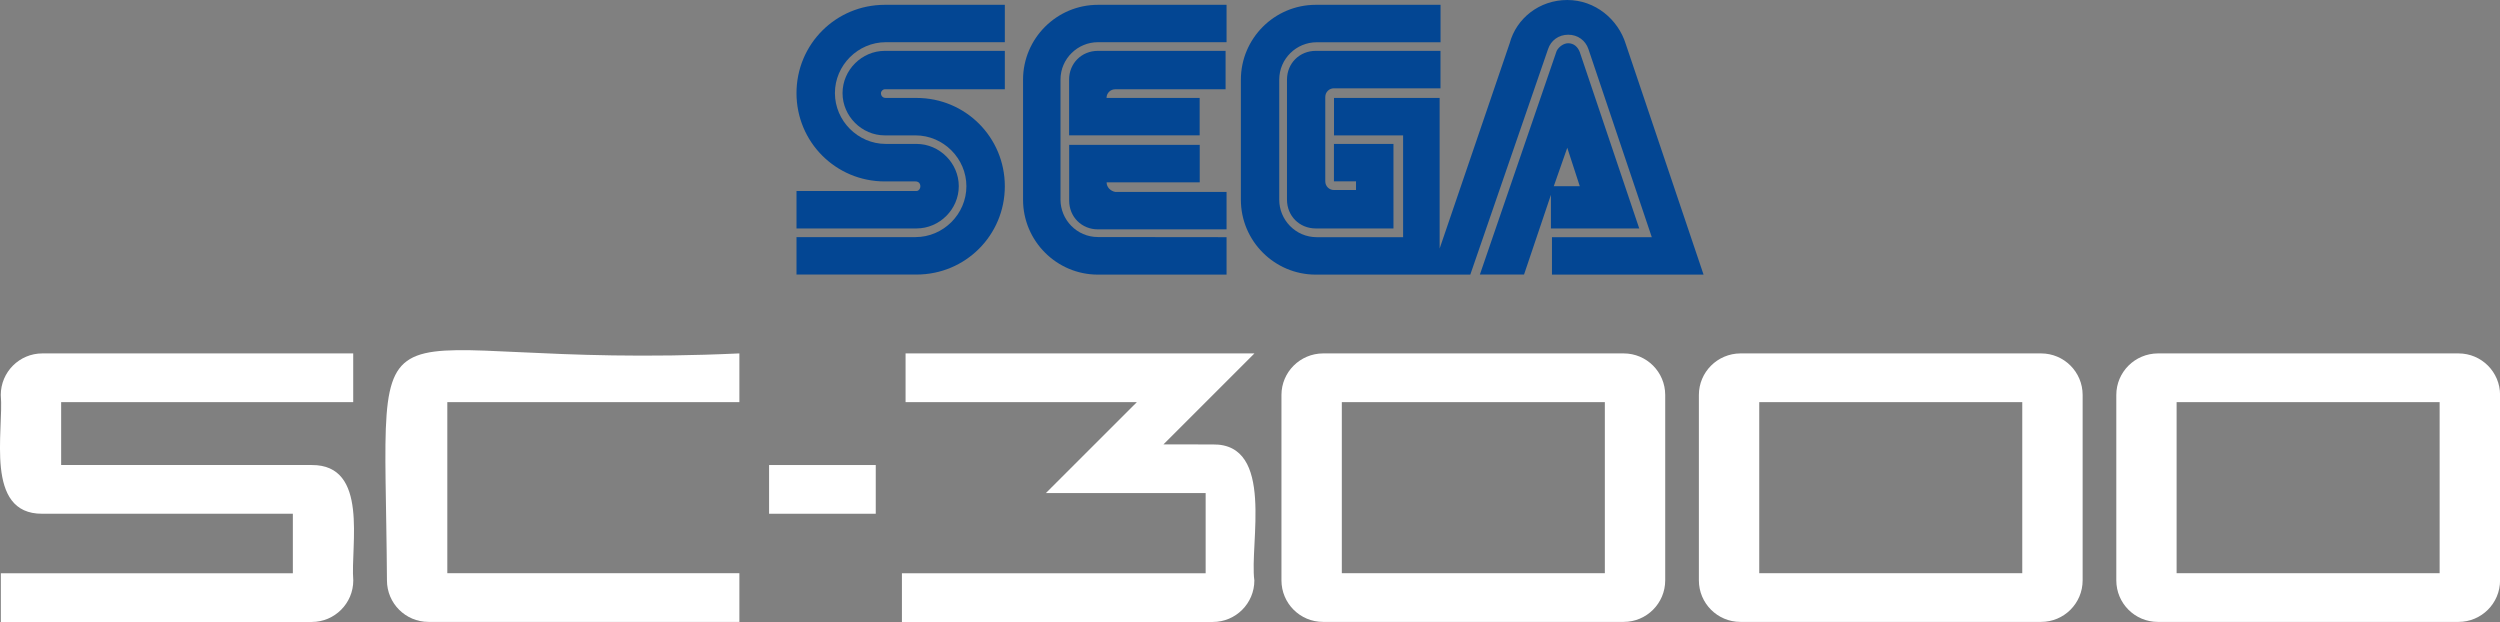 <?xml version="1.0" encoding="utf-8"?>
<!-- Generator: Adobe Illustrator 25.4.1, SVG Export Plug-In . SVG Version: 6.00 Build 0)  -->
<svg version="1.1" id="Layer_1" xmlns="http://www.w3.org/2000/svg" xmlns:xlink="http://www.w3.org/1999/xlink" x="0px" y="0px"
	 viewBox="0 0 3839 955.1" style="enable-background:new 0 0 3839 955.1;" xml:space="preserve">
<rect x="0" y="0" width="3839" height="955.1" fill="#808080" stroke="none"/>
<style type="text/css">
	.st0{fill:#FF0000;}
	.st1{fill:#FFFFFF;}
	.st2{fill:#034693;}
</style>
<g>
	<g>
		<rect x="1181" y="714.1" class="st1" width="163.8" height="74.8"/>
		<path class="st1" d="M1786.6,682.4l139.7-139.7h-535.7v74.8h355.2l-139.8,139.7h245.4v123.1h-466.4v74.8h477.4
			c35.2,0,63.8-28.5,63.8-63.8c-7.7-55.7,31.8-210.3-63.8-208.8C1862.5,682.4,1786.6,682.4,1786.6,682.4z"/>
		<path class="st1" d="M1135.4,617.5v-74.8c-595.7,27.5-544.4-134.3-541.2,348.5c0,35.2,28.5,63.8,63.8,63.8h477.4v-74.8H686.9
			V617.5H1135.4z"/>
		<path class="st1" d="M1967.8,606.5v284.7c0,35.2,28.5,63.8,63.8,63.8h461.7c35.2,0,63.8-28.5,63.8-63.8V606.5
			c0-35.2-28.5-63.8-63.8-63.8h-461.7C1996.4,542.9,1967.8,571.4,1967.8,606.5z M2060.5,880.3V617.5h403.9v262.7H2060.5z"/>
		<path class="st1" d="M2608.8,606.5v284.7c0,35.2,28.5,63.8,63.8,63.8h461.7c35.2,0,63.8-28.5,63.8-63.8V606.5
			c0-35.2-28.5-63.8-63.8-63.8h-461.7C2637.3,542.9,2608.8,571.4,2608.8,606.5z M2701.5,880.3V617.5h403.9v262.7H2701.5z"/>
		<path class="st1" d="M3249.8,606.5v284.7c0,35.2,28.5,63.8,63.8,63.8h461.7c35.2,0,63.8-28.5,63.8-63.8V606.5
			c0-35.2-28.5-63.8-63.8-63.8h-461.7C3278.3,542.9,3249.8,571.4,3249.8,606.5z M3342.4,880.3V617.5h403.9v262.7H3342.4z"/>
		<path class="st1" d="M478.7,714.1H93.9v-96.6h448.5v-74.8H65c-35.2,0-63.8,28.6-63.8,63.8c5,54.4-25.7,183.1,63.8,182.4h384.7
			v91.4H1.3v74.8h477.4c35.2,0,63.8-28.6,63.8-63.8C538.1,837.3,566.8,713.5,478.7,714.1z"/>
	</g>
	<g>
		<g>
			<g>
				<g>
					<g>
						<g>
							<path class="st2" d="M1407.4,293.3h-184.3v57.5h184.3c35.4,0,64.9-29.5,64.9-64.9s-29.5-64.9-64.9-64.9h-47.2
								c-42.7,0-78.1-35.4-78.1-78.1s35.4-78.1,78.1-78.1H1543V7.4h-184.3c-75.2,0-135.6,60.4-135.6,135.6s60.4,135.6,135.6,135.6
								h47.2c4.4,0,7.4,2.9,7.4,7.4C1413.3,290.3,1410.3,293.3,1407.4,293.3z"/>
							<path class="st2" d="M1358.7,137.1H1543v-59h-184.3c-35.4,0-64.9,29.5-64.9,64.9s29.5,64.9,64.9,64.9h47.2
								c42.7,0,78.1,35.4,78.1,78.1s-35.4,78.1-78.1,78.1h-182.8v57.5h184.3c75.2,0,135.6-60.4,135.6-135.6s-60.4-135.6-135.6-135.6
								h-47.2c-4.4,0-7.4-2.9-7.4-7.4C1352.8,140,1355.8,137.1,1358.7,137.1z"/>
						</g>
						<g>
							<path class="st2" d="M2020.5,78.1c-25.1,0-44.2,19.2-44.2,44.2v184.3c0,25.1,19.2,44.2,44.2,44.2h119.3V221h-91.4v57.5h33.9
								v13.3h-33.9c-7.4,0-13.3-5.9-13.3-13.3V148.9c0-7.4,5.9-13.3,13.3-13.3h163.6V78.1H2020.5z"/>
							<path class="st2" d="M2383.1,350.8h134.1l-91.4-271.1c-2.9-7.4-8.8-13.3-17.7-13.3c-7.4,0-14.7,5.9-17.7,11.8l-117.9,343.4
								h67.8l41.3-122.4v51.6H2383.1z M2406.7,226.9l19.2,59H2386L2406.7,226.9z"/>
							<path class="st2" d="M2496.6,67.8C2484.8,29.5,2449.4,0,2406.7,0s-78.1,28-88.4,66.3l-107.6,315.4V150.4h-162.2v57.5h106.1
								v156.3h-132.7c-32.4,0-57.5-26.5-57.5-57.5V122.4c0-32.4,26.5-57.5,57.5-57.5h190.2V7.4h-191.6c-63.4,0-115,51.6-115,115
								v184.3c0,63.4,51.6,115,115,115h237.3l119.4-346.3c4.4-13.3,16.2-22.1,31-22.1c14.7,0,26.5,8.8,31,22.1l97.3,288.8h-153.3
								v57.5h232.8l0,0L2496.6,67.8z"/>
						</g>
						<g>
							<path class="st2" d="M1686,364c-32.4,0-57.5-26.5-57.5-57.5V122.3c0-32.4,26.5-57.5,57.5-57.5h197.5V7.4H1686
								c-63.4,0-115,51.6-115,115v184.3c0,63.4,51.6,115,115,115h197.5v-57.5L1686,364L1686,364z"/>
							<path class="st2" d="M1699.3,280h143v-57.5h-200.5V308c0,25.1,19.2,44.2,44.2,44.2h197.5v-57.5h-171
								C1705.2,293.3,1699.3,287.4,1699.3,280z"/>
							<path class="st2" d="M1842.2,150.4h-143c0-7.4,5.9-13.3,13.3-13.3H1882v-59h-196.1c-25.1,0-44.2,19.2-44.2,44.2v85.5h200.5
								V150.4z"/>
						</g>
					</g>
				</g>
			</g>
		</g>
	</g>
</g>
</svg>
